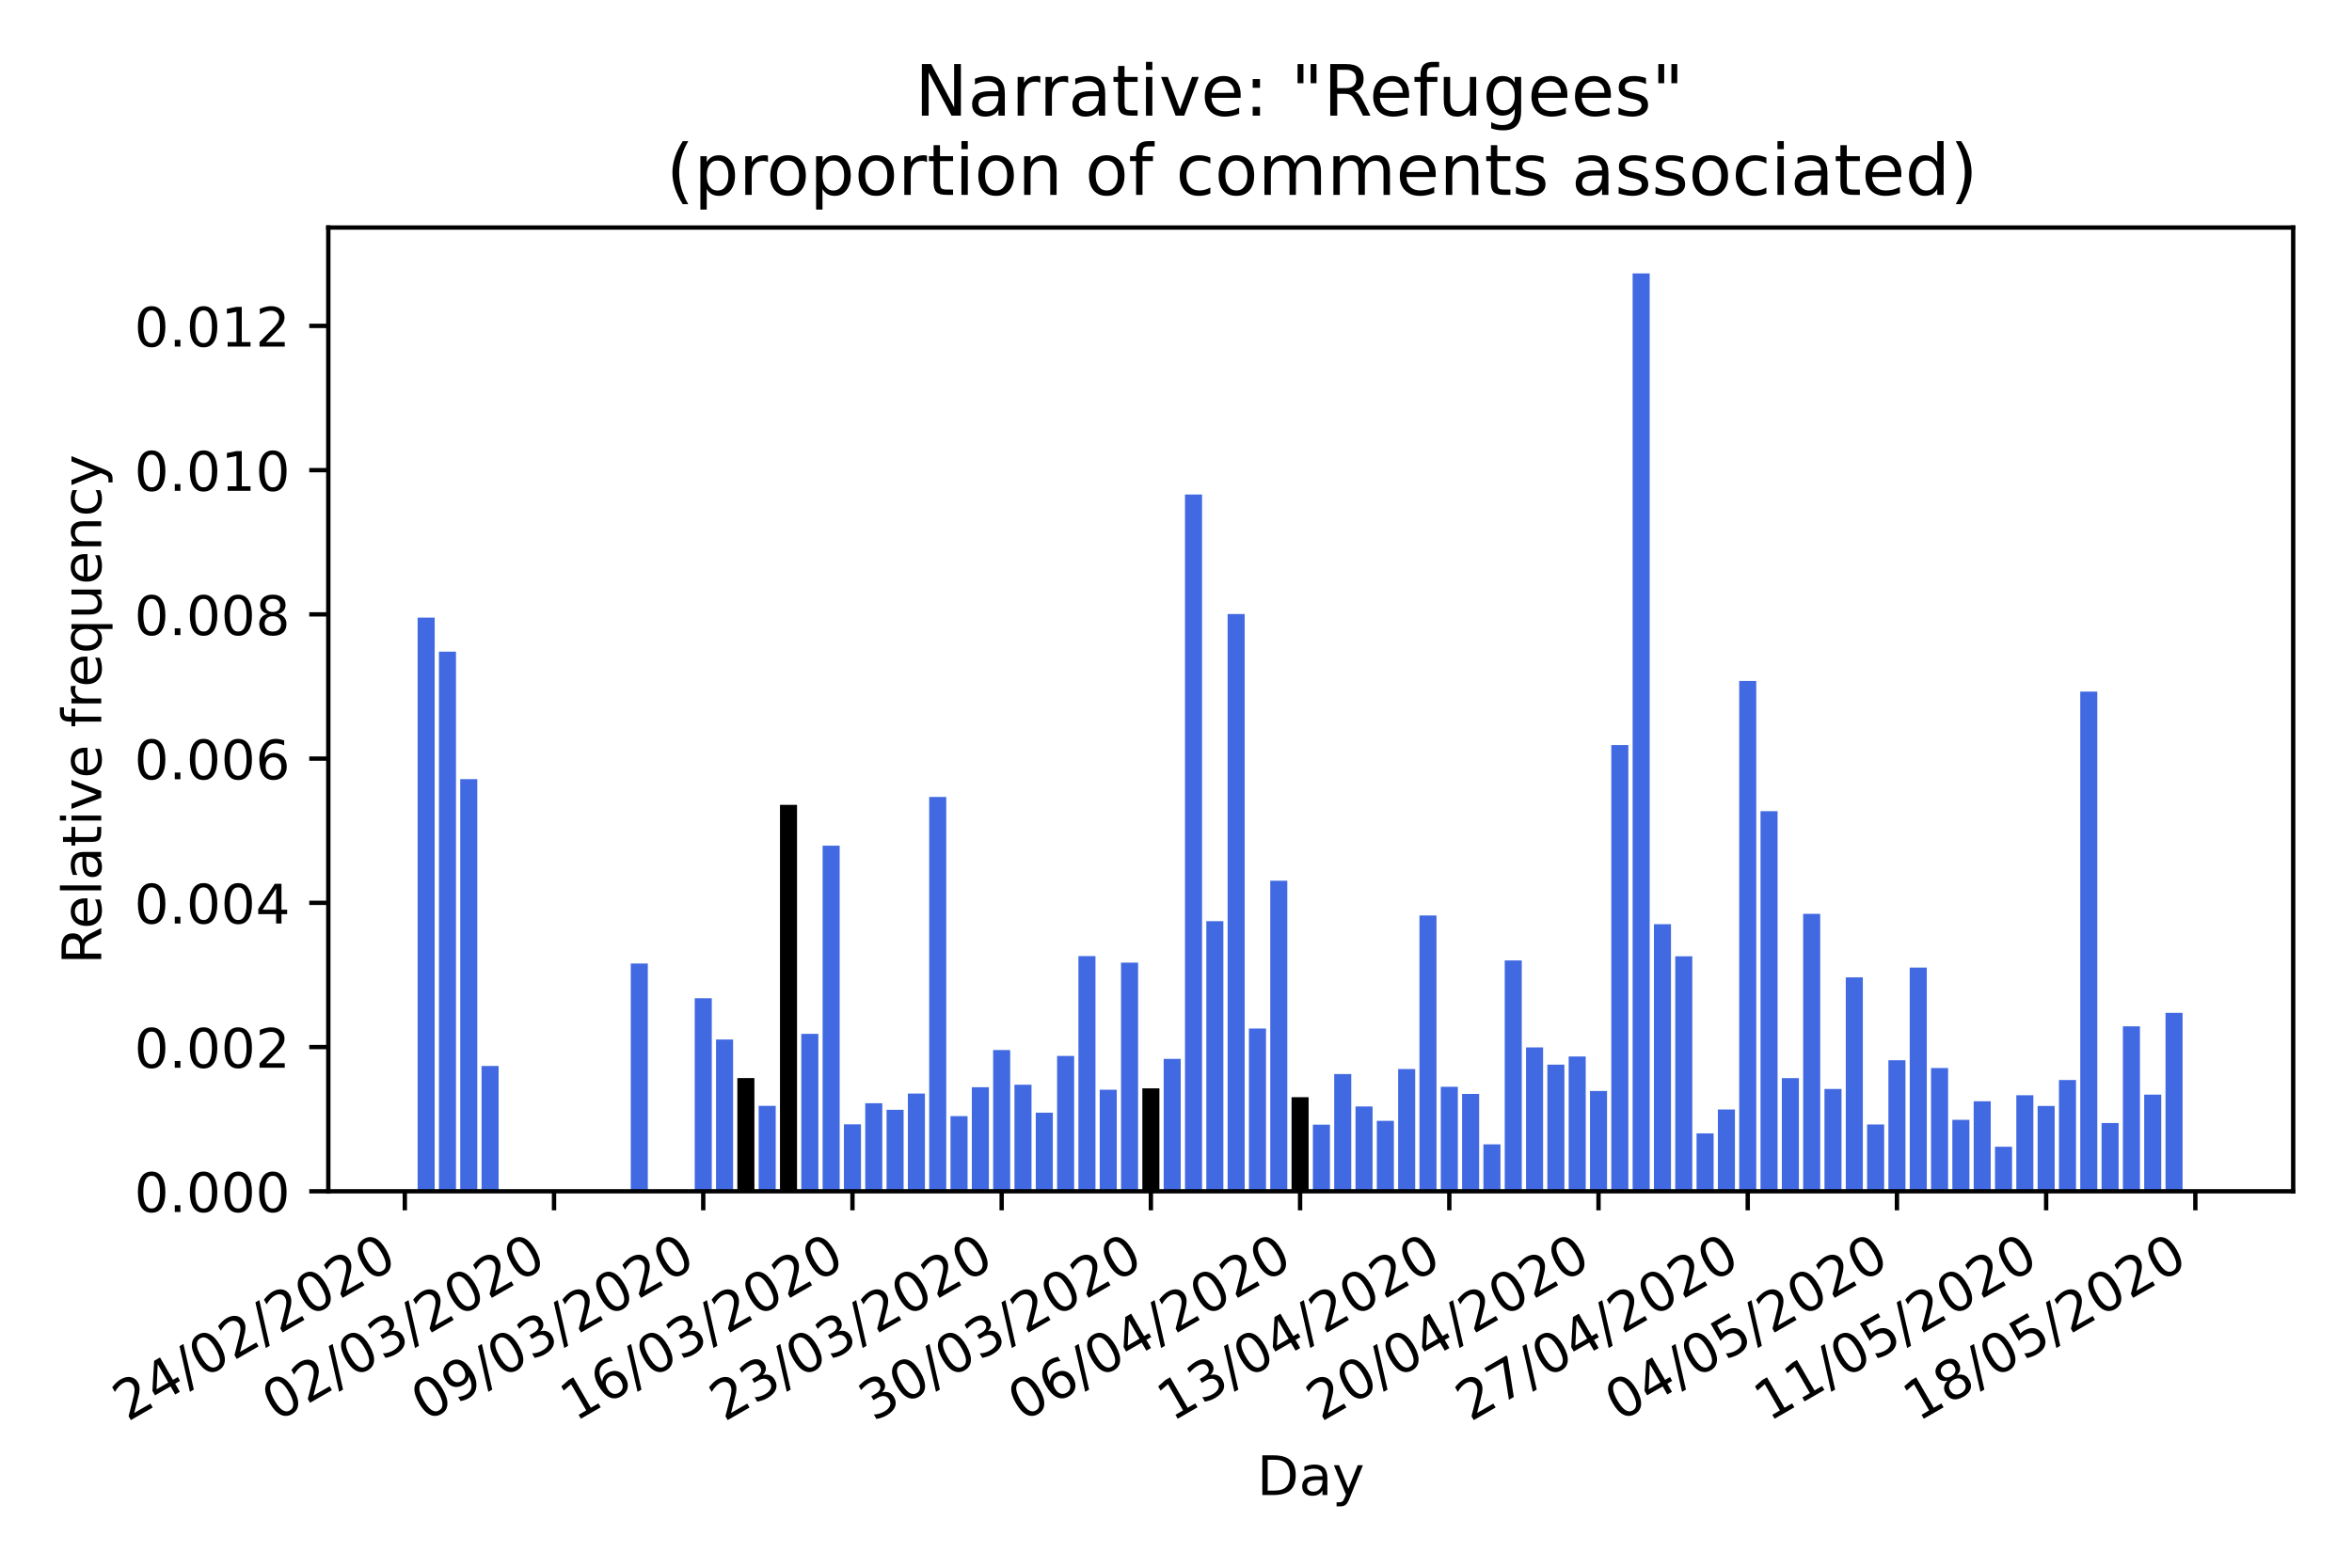 <?xml version="1.0" encoding="utf-8" standalone="no"?>
<!DOCTYPE svg PUBLIC "-//W3C//DTD SVG 1.1//EN"
  "http://www.w3.org/Graphics/SVG/1.1/DTD/svg11.dtd">
<!-- Created with matplotlib (https://matplotlib.org/) -->
<svg height="288pt" version="1.1" viewBox="0 0 432 288" width="432pt" xmlns="http://www.w3.org/2000/svg" xmlns:xlink="http://www.w3.org/1999/xlink">
 <defs>
  <style type="text/css">
*{stroke-linecap:butt;stroke-linejoin:round;}
  </style>
 </defs>
 <g id="figure_1">
  <g id="patch_1">
   <path d="M 0 288 
L 432 288 
L 432 0 
L 0 0 
z
" style="fill:#ffffff;"/>
  </g>
  <g id="axes_1">
   <g id="patch_2">
    <path d="M 60.3 218.852 
L 421.2 218.852 
L 421.2 41.8 
L 60.3 41.8 
z
" style="fill:#ffffff;"/>
   </g>
   <g id="patch_3">
    <path clip-path="url(#p307fe8adca)" d="M 76.705 218.852 
L 79.837 218.852 
L 79.837 113.459 
L 76.705 113.459 
z
" style="fill:#4169e1;"/>
   </g>
   <g id="patch_4">
    <path clip-path="url(#p307fe8adca)" d="M 80.62 218.852 
L 83.752 218.852 
L 83.752 119.719 
L 80.62 119.719 
z
" style="fill:#4169e1;"/>
   </g>
   <g id="patch_5">
    <path clip-path="url(#p307fe8adca)" d="M 84.535 218.852 
L 87.667 218.852 
L 87.667 143.131 
L 84.535 143.131 
z
" style="fill:#4169e1;"/>
   </g>
   <g id="patch_6">
    <path clip-path="url(#p307fe8adca)" d="M 88.45 218.852 
L 91.582 218.852 
L 91.582 195.824 
L 88.45 195.824 
z
" style="fill:#4169e1;"/>
   </g>
   <g id="patch_7">
    <path clip-path="url(#p307fe8adca)" d="M 92.365 218.852 
L 95.497 218.852 
L 95.497 218.852 
L 92.365 218.852 
z
" style="fill:#4169e1;"/>
   </g>
   <g id="patch_8">
    <path clip-path="url(#p307fe8adca)" d="M 96.28 218.852 
L 99.413 218.852 
L 99.413 218.852 
L 96.28 218.852 
z
" style="fill:#4169e1;"/>
   </g>
   <g id="patch_9">
    <path clip-path="url(#p307fe8adca)" d="M 115.856 218.852 
L 118.988 218.852 
L 118.988 177.004 
L 115.856 177.004 
z
" style="fill:#4169e1;"/>
   </g>
   <g id="patch_10">
    <path clip-path="url(#p307fe8adca)" d="M 119.771 218.852 
L 122.904 218.852 
L 122.904 218.852 
L 119.771 218.852 
z
" style="fill:#4169e1;"/>
   </g>
   <g id="patch_11">
    <path clip-path="url(#p307fe8adca)" d="M 123.687 218.852 
L 126.819 218.852 
L 126.819 218.852 
L 123.687 218.852 
z
" style="fill:#4169e1;"/>
   </g>
   <g id="patch_12">
    <path clip-path="url(#p307fe8adca)" d="M 127.602 218.852 
L 130.734 218.852 
L 130.734 183.381 
L 127.602 183.381 
z
" style="fill:#4169e1;"/>
   </g>
   <g id="patch_13">
    <path clip-path="url(#p307fe8adca)" d="M 131.517 218.852 
L 134.649 218.852 
L 134.649 190.968 
L 131.517 190.968 
z
" style="fill:#4169e1;"/>
   </g>
   <g id="patch_14">
    <path clip-path="url(#p307fe8adca)" d="M 135.432 218.852 
L 138.564 218.852 
L 138.564 198.052 
L 135.432 198.052 
z
"/>
   </g>
   <g id="patch_15">
    <path clip-path="url(#p307fe8adca)" d="M 139.347 218.852 
L 142.479 218.852 
L 142.479 203.154 
L 139.347 203.154 
z
" style="fill:#4169e1;"/>
   </g>
   <g id="patch_16">
    <path clip-path="url(#p307fe8adca)" d="M 143.262 218.852 
L 146.394 218.852 
L 146.394 147.865 
L 143.262 147.865 
z
"/>
   </g>
   <g id="patch_17">
    <path clip-path="url(#p307fe8adca)" d="M 147.178 218.852 
L 150.31 218.852 
L 150.31 189.926 
L 147.178 189.926 
z
" style="fill:#4169e1;"/>
   </g>
   <g id="patch_18">
    <path clip-path="url(#p307fe8adca)" d="M 151.093 218.852 
L 154.225 218.852 
L 154.225 155.36 
L 151.093 155.36 
z
" style="fill:#4169e1;"/>
   </g>
   <g id="patch_19">
    <path clip-path="url(#p307fe8adca)" d="M 155.008 218.852 
L 158.14 218.852 
L 158.14 206.557 
L 155.008 206.557 
z
" style="fill:#4169e1;"/>
   </g>
   <g id="patch_20">
    <path clip-path="url(#p307fe8adca)" d="M 158.923 218.852 
L 162.055 218.852 
L 162.055 202.674 
L 158.923 202.674 
z
" style="fill:#4169e1;"/>
   </g>
   <g id="patch_21">
    <path clip-path="url(#p307fe8adca)" d="M 162.838 218.852 
L 165.97 218.852 
L 165.97 203.88 
L 162.838 203.88 
z
" style="fill:#4169e1;"/>
   </g>
   <g id="patch_22">
    <path clip-path="url(#p307fe8adca)" d="M 166.753 218.852 
L 169.885 218.852 
L 169.885 200.897 
L 166.753 200.897 
z
" style="fill:#4169e1;"/>
   </g>
   <g id="patch_23">
    <path clip-path="url(#p307fe8adca)" d="M 170.669 218.852 
L 173.801 218.852 
L 173.801 146.409 
L 170.669 146.409 
z
" style="fill:#4169e1;"/>
   </g>
   <g id="patch_24">
    <path clip-path="url(#p307fe8adca)" d="M 174.584 218.852 
L 177.716 218.852 
L 177.716 205.041 
L 174.584 205.041 
z
" style="fill:#4169e1;"/>
   </g>
   <g id="patch_25">
    <path clip-path="url(#p307fe8adca)" d="M 178.499 218.852 
L 181.631 218.852 
L 181.631 199.735 
L 178.499 199.735 
z
" style="fill:#4169e1;"/>
   </g>
   <g id="patch_26">
    <path clip-path="url(#p307fe8adca)" d="M 182.414 218.852 
L 185.546 218.852 
L 185.546 192.903 
L 182.414 192.903 
z
" style="fill:#4169e1;"/>
   </g>
   <g id="patch_27">
    <path clip-path="url(#p307fe8adca)" d="M 186.329 218.852 
L 189.461 218.852 
L 189.461 199.278 
L 186.329 199.278 
z
" style="fill:#4169e1;"/>
   </g>
   <g id="patch_28">
    <path clip-path="url(#p307fe8adca)" d="M 190.244 218.852 
L 193.376 218.852 
L 193.376 204.412 
L 190.244 204.412 
z
" style="fill:#4169e1;"/>
   </g>
   <g id="patch_29">
    <path clip-path="url(#p307fe8adca)" d="M 194.16 218.852 
L 197.292 218.852 
L 197.292 193.984 
L 194.16 193.984 
z
" style="fill:#4169e1;"/>
   </g>
   <g id="patch_30">
    <path clip-path="url(#p307fe8adca)" d="M 198.075 218.852 
L 201.207 218.852 
L 201.207 175.642 
L 198.075 175.642 
z
" style="fill:#4169e1;"/>
   </g>
   <g id="patch_31">
    <path clip-path="url(#p307fe8adca)" d="M 201.99 218.852 
L 205.122 218.852 
L 205.122 200.189 
L 201.99 200.189 
z
" style="fill:#4169e1;"/>
   </g>
   <g id="patch_32">
    <path clip-path="url(#p307fe8adca)" d="M 205.905 218.852 
L 209.037 218.852 
L 209.037 176.838 
L 205.905 176.838 
z
" style="fill:#4169e1;"/>
   </g>
   <g id="patch_33">
    <path clip-path="url(#p307fe8adca)" d="M 209.82 218.852 
L 212.952 218.852 
L 212.952 199.937 
L 209.82 199.937 
z
"/>
   </g>
   <g id="patch_34">
    <path clip-path="url(#p307fe8adca)" d="M 213.735 218.852 
L 216.867 218.852 
L 216.867 194.526 
L 213.735 194.526 
z
" style="fill:#4169e1;"/>
   </g>
   <g id="patch_35">
    <path clip-path="url(#p307fe8adca)" d="M 217.651 218.852 
L 220.783 218.852 
L 220.783 90.846 
L 217.651 90.846 
z
" style="fill:#4169e1;"/>
   </g>
   <g id="patch_36">
    <path clip-path="url(#p307fe8adca)" d="M 221.566 218.852 
L 224.698 218.852 
L 224.698 169.229 
L 221.566 169.229 
z
" style="fill:#4169e1;"/>
   </g>
   <g id="patch_37">
    <path clip-path="url(#p307fe8adca)" d="M 225.481 218.852 
L 228.613 218.852 
L 228.613 112.8 
L 225.481 112.8 
z
" style="fill:#4169e1;"/>
   </g>
   <g id="patch_38">
    <path clip-path="url(#p307fe8adca)" d="M 229.396 218.852 
L 232.528 218.852 
L 232.528 188.948 
L 229.396 188.948 
z
" style="fill:#4169e1;"/>
   </g>
   <g id="patch_39">
    <path clip-path="url(#p307fe8adca)" d="M 233.311 218.852 
L 236.443 218.852 
L 236.443 161.799 
L 233.311 161.799 
z
" style="fill:#4169e1;"/>
   </g>
   <g id="patch_40">
    <path clip-path="url(#p307fe8adca)" d="M 237.226 218.852 
L 240.358 218.852 
L 240.358 201.562 
L 237.226 201.562 
z
"/>
   </g>
   <g id="patch_41">
    <path clip-path="url(#p307fe8adca)" d="M 241.142 218.852 
L 244.274 218.852 
L 244.274 206.616 
L 241.142 206.616 
z
" style="fill:#4169e1;"/>
   </g>
   <g id="patch_42">
    <path clip-path="url(#p307fe8adca)" d="M 245.057 218.852 
L 248.189 218.852 
L 248.189 197.314 
L 245.057 197.314 
z
" style="fill:#4169e1;"/>
   </g>
   <g id="patch_43">
    <path clip-path="url(#p307fe8adca)" d="M 248.972 218.852 
L 252.104 218.852 
L 252.104 203.268 
L 248.972 203.268 
z
" style="fill:#4169e1;"/>
   </g>
   <g id="patch_44">
    <path clip-path="url(#p307fe8adca)" d="M 252.887 218.852 
L 256.019 218.852 
L 256.019 205.908 
L 252.887 205.908 
z
" style="fill:#4169e1;"/>
   </g>
   <g id="patch_45">
    <path clip-path="url(#p307fe8adca)" d="M 256.802 218.852 
L 259.934 218.852 
L 259.934 196.397 
L 256.802 196.397 
z
" style="fill:#4169e1;"/>
   </g>
   <g id="patch_46">
    <path clip-path="url(#p307fe8adca)" d="M 260.717 218.852 
L 263.849 218.852 
L 263.849 168.175 
L 260.717 168.175 
z
" style="fill:#4169e1;"/>
   </g>
   <g id="patch_47">
    <path clip-path="url(#p307fe8adca)" d="M 264.633 218.852 
L 267.765 218.852 
L 267.765 199.65 
L 264.633 199.65 
z
" style="fill:#4169e1;"/>
   </g>
   <g id="patch_48">
    <path clip-path="url(#p307fe8adca)" d="M 268.548 218.852 
L 271.68 218.852 
L 271.68 200.967 
L 268.548 200.967 
z
" style="fill:#4169e1;"/>
   </g>
   <g id="patch_49">
    <path clip-path="url(#p307fe8adca)" d="M 272.463 218.852 
L 275.595 218.852 
L 275.595 210.224 
L 272.463 210.224 
z
" style="fill:#4169e1;"/>
   </g>
   <g id="patch_50">
    <path clip-path="url(#p307fe8adca)" d="M 276.378 218.852 
L 279.51 218.852 
L 279.51 176.437 
L 276.378 176.437 
z
" style="fill:#4169e1;"/>
   </g>
   <g id="patch_51">
    <path clip-path="url(#p307fe8adca)" d="M 280.293 218.852 
L 283.425 218.852 
L 283.425 192.42 
L 280.293 192.42 
z
" style="fill:#4169e1;"/>
   </g>
   <g id="patch_52">
    <path clip-path="url(#p307fe8adca)" d="M 284.208 218.852 
L 287.34 218.852 
L 287.34 195.583 
L 284.208 195.583 
z
" style="fill:#4169e1;"/>
   </g>
   <g id="patch_53">
    <path clip-path="url(#p307fe8adca)" d="M 288.124 218.852 
L 291.256 218.852 
L 291.256 194.089 
L 288.124 194.089 
z
" style="fill:#4169e1;"/>
   </g>
   <g id="patch_54">
    <path clip-path="url(#p307fe8adca)" d="M 292.039 218.852 
L 295.171 218.852 
L 295.171 200.426 
L 292.039 200.426 
z
" style="fill:#4169e1;"/>
   </g>
   <g id="patch_55">
    <path clip-path="url(#p307fe8adca)" d="M 295.954 218.852 
L 299.086 218.852 
L 299.086 136.874 
L 295.954 136.874 
z
" style="fill:#4169e1;"/>
   </g>
   <g id="patch_56">
    <path clip-path="url(#p307fe8adca)" d="M 299.869 218.852 
L 303.001 218.852 
L 303.001 50.231 
L 299.869 50.231 
z
" style="fill:#4169e1;"/>
   </g>
   <g id="patch_57">
    <path clip-path="url(#p307fe8adca)" d="M 303.784 218.852 
L 306.916 218.852 
L 306.916 169.781 
L 303.784 169.781 
z
" style="fill:#4169e1;"/>
   </g>
   <g id="patch_58">
    <path clip-path="url(#p307fe8adca)" d="M 307.699 218.852 
L 310.831 218.852 
L 310.831 175.683 
L 307.699 175.683 
z
" style="fill:#4169e1;"/>
   </g>
   <g id="patch_59">
    <path clip-path="url(#p307fe8adca)" d="M 311.615 218.852 
L 314.747 218.852 
L 314.747 208.207 
L 311.615 208.207 
z
" style="fill:#4169e1;"/>
   </g>
   <g id="patch_60">
    <path clip-path="url(#p307fe8adca)" d="M 315.53 218.852 
L 318.662 218.852 
L 318.662 203.823 
L 315.53 203.823 
z
" style="fill:#4169e1;"/>
   </g>
   <g id="patch_61">
    <path clip-path="url(#p307fe8adca)" d="M 319.445 218.852 
L 322.577 218.852 
L 322.577 125.093 
L 319.445 125.093 
z
" style="fill:#4169e1;"/>
   </g>
   <g id="patch_62">
    <path clip-path="url(#p307fe8adca)" d="M 323.36 218.852 
L 326.492 218.852 
L 326.492 149.026 
L 323.36 149.026 
z
" style="fill:#4169e1;"/>
   </g>
   <g id="patch_63">
    <path clip-path="url(#p307fe8adca)" d="M 327.275 218.852 
L 330.407 218.852 
L 330.407 198.059 
L 327.275 198.059 
z
" style="fill:#4169e1;"/>
   </g>
   <g id="patch_64">
    <path clip-path="url(#p307fe8adca)" d="M 331.19 218.852 
L 334.322 218.852 
L 334.322 167.885 
L 331.19 167.885 
z
" style="fill:#4169e1;"/>
   </g>
   <g id="patch_65">
    <path clip-path="url(#p307fe8adca)" d="M 335.106 218.852 
L 338.238 218.852 
L 338.238 200.058 
L 335.106 200.058 
z
" style="fill:#4169e1;"/>
   </g>
   <g id="patch_66">
    <path clip-path="url(#p307fe8adca)" d="M 339.021 218.852 
L 342.153 218.852 
L 342.153 179.552 
L 339.021 179.552 
z
" style="fill:#4169e1;"/>
   </g>
   <g id="patch_67">
    <path clip-path="url(#p307fe8adca)" d="M 342.936 218.852 
L 346.068 218.852 
L 346.068 206.579 
L 342.936 206.579 
z
" style="fill:#4169e1;"/>
   </g>
   <g id="patch_68">
    <path clip-path="url(#p307fe8adca)" d="M 346.851 218.852 
L 349.983 218.852 
L 349.983 194.779 
L 346.851 194.779 
z
" style="fill:#4169e1;"/>
   </g>
   <g id="patch_69">
    <path clip-path="url(#p307fe8adca)" d="M 350.766 218.852 
L 353.898 218.852 
L 353.898 177.751 
L 350.766 177.751 
z
" style="fill:#4169e1;"/>
   </g>
   <g id="patch_70">
    <path clip-path="url(#p307fe8adca)" d="M 354.681 218.852 
L 357.813 218.852 
L 357.813 196.204 
L 354.681 196.204 
z
" style="fill:#4169e1;"/>
   </g>
   <g id="patch_71">
    <path clip-path="url(#p307fe8adca)" d="M 358.596 218.852 
L 361.729 218.852 
L 361.729 205.729 
L 358.596 205.729 
z
" style="fill:#4169e1;"/>
   </g>
   <g id="patch_72">
    <path clip-path="url(#p307fe8adca)" d="M 362.512 218.852 
L 365.644 218.852 
L 365.644 202.318 
L 362.512 202.318 
z
" style="fill:#4169e1;"/>
   </g>
   <g id="patch_73">
    <path clip-path="url(#p307fe8adca)" d="M 366.427 218.852 
L 369.559 218.852 
L 369.559 210.663 
L 366.427 210.663 
z
" style="fill:#4169e1;"/>
   </g>
   <g id="patch_74">
    <path clip-path="url(#p307fe8adca)" d="M 370.342 218.852 
L 373.474 218.852 
L 373.474 201.211 
L 370.342 201.211 
z
" style="fill:#4169e1;"/>
   </g>
   <g id="patch_75">
    <path clip-path="url(#p307fe8adca)" d="M 374.257 218.852 
L 377.389 218.852 
L 377.389 203.174 
L 374.257 203.174 
z
" style="fill:#4169e1;"/>
   </g>
   <g id="patch_76">
    <path clip-path="url(#p307fe8adca)" d="M 378.172 218.852 
L 381.304 218.852 
L 381.304 198.41 
L 378.172 198.41 
z
" style="fill:#4169e1;"/>
   </g>
   <g id="patch_77">
    <path clip-path="url(#p307fe8adca)" d="M 382.087 218.852 
L 385.22 218.852 
L 385.22 127.053 
L 382.087 127.053 
z
" style="fill:#4169e1;"/>
   </g>
   <g id="patch_78">
    <path clip-path="url(#p307fe8adca)" d="M 386.003 218.852 
L 389.135 218.852 
L 389.135 206.315 
L 386.003 206.315 
z
" style="fill:#4169e1;"/>
   </g>
   <g id="patch_79">
    <path clip-path="url(#p307fe8adca)" d="M 389.918 218.852 
L 393.05 218.852 
L 393.05 188.552 
L 389.918 188.552 
z
" style="fill:#4169e1;"/>
   </g>
   <g id="patch_80">
    <path clip-path="url(#p307fe8adca)" d="M 393.833 218.852 
L 396.965 218.852 
L 396.965 201.093 
L 393.833 201.093 
z
" style="fill:#4169e1;"/>
   </g>
   <g id="patch_81">
    <path clip-path="url(#p307fe8adca)" d="M 397.748 218.852 
L 400.88 218.852 
L 400.88 186.075 
L 397.748 186.075 
z
" style="fill:#4169e1;"/>
   </g>
   <g id="patch_82">
    <path clip-path="url(#p307fe8adca)" d="M 401.663 218.852 
L 404.795 218.852 
L 404.795 218.852 
L 401.663 218.852 
z
" style="fill:#4169e1;"/>
   </g>
   <g id="matplotlib.axis_1">
    <g id="xtick_1">
     <g id="line2d_1">
      <defs>
       <path d="M 0 0 
L 0 3.5 
" id="m1398e5f16f" style="stroke:#000000;stroke-width:0.8;"/>
      </defs>
      <g>
       <use style="stroke:#000000;stroke-width:0.8;" x="74.355" xlink:href="#m1398e5f16f" y="218.852"/>
      </g>
     </g>
     <g id="text_1">
      <!-- 24/02/2020 -->
      <defs>
       <path d="M 19.188 8.297 
L 53.609 8.297 
L 53.609 0 
L 7.328 0 
L 7.328 8.297 
Q 12.938 14.109 22.625 23.891 
Q 32.328 33.688 34.812 36.531 
Q 39.547 41.844 41.422 45.531 
Q 43.312 49.219 43.312 52.781 
Q 43.312 58.594 39.234 62.25 
Q 35.156 65.922 28.609 65.922 
Q 23.969 65.922 18.812 64.312 
Q 13.672 62.703 7.812 59.422 
L 7.812 69.391 
Q 13.766 71.781 18.938 73 
Q 24.125 74.219 28.422 74.219 
Q 39.75 74.219 46.484 68.547 
Q 53.219 62.891 53.219 53.422 
Q 53.219 48.922 51.531 44.891 
Q 49.859 40.875 45.406 35.406 
Q 44.188 33.984 37.641 27.219 
Q 31.109 20.453 19.188 8.297 
z
" id="DejaVuSans-50"/>
       <path d="M 37.797 64.312 
L 12.891 25.391 
L 37.797 25.391 
z
M 35.203 72.906 
L 47.609 72.906 
L 47.609 25.391 
L 58.016 25.391 
L 58.016 17.188 
L 47.609 17.188 
L 47.609 0 
L 37.797 0 
L 37.797 17.188 
L 4.891 17.188 
L 4.891 26.703 
z
" id="DejaVuSans-52"/>
       <path d="M 25.391 72.906 
L 33.688 72.906 
L 8.297 -9.281 
L 0 -9.281 
z
" id="DejaVuSans-47"/>
       <path d="M 31.781 66.406 
Q 24.172 66.406 20.328 58.906 
Q 16.5 51.422 16.5 36.375 
Q 16.5 21.391 20.328 13.891 
Q 24.172 6.391 31.781 6.391 
Q 39.453 6.391 43.281 13.891 
Q 47.125 21.391 47.125 36.375 
Q 47.125 51.422 43.281 58.906 
Q 39.453 66.406 31.781 66.406 
z
M 31.781 74.219 
Q 44.047 74.219 50.516 64.516 
Q 56.984 54.828 56.984 36.375 
Q 56.984 17.969 50.516 8.266 
Q 44.047 -1.422 31.781 -1.422 
Q 19.531 -1.422 13.062 8.266 
Q 6.594 17.969 6.594 36.375 
Q 6.594 54.828 13.062 64.516 
Q 19.531 74.219 31.781 74.219 
z
" id="DejaVuSans-48"/>
      </defs>
      <g transform="translate(23.4 261.251)rotate(-30)scale(0.1 -0.1)">
       <use xlink:href="#DejaVuSans-50"/>
       <use x="63.623" xlink:href="#DejaVuSans-52"/>
       <use x="127.246" xlink:href="#DejaVuSans-47"/>
       <use x="160.938" xlink:href="#DejaVuSans-48"/>
       <use x="224.561" xlink:href="#DejaVuSans-50"/>
       <use x="288.184" xlink:href="#DejaVuSans-47"/>
       <use x="321.875" xlink:href="#DejaVuSans-50"/>
       <use x="385.498" xlink:href="#DejaVuSans-48"/>
       <use x="449.121" xlink:href="#DejaVuSans-50"/>
       <use x="512.744" xlink:href="#DejaVuSans-48"/>
      </g>
     </g>
    </g>
    <g id="xtick_2">
     <g id="line2d_2">
      <g>
       <use style="stroke:#000000;stroke-width:0.8;" x="101.762" xlink:href="#m1398e5f16f" y="218.852"/>
      </g>
     </g>
     <g id="text_2">
      <!-- 02/03/2020 -->
      <defs>
       <path d="M 40.578 39.312 
Q 47.656 37.797 51.625 33 
Q 55.609 28.219 55.609 21.188 
Q 55.609 10.406 48.188 4.484 
Q 40.766 -1.422 27.094 -1.422 
Q 22.516 -1.422 17.656 -0.516 
Q 12.797 0.391 7.625 2.203 
L 7.625 11.719 
Q 11.719 9.328 16.594 8.109 
Q 21.484 6.891 26.812 6.891 
Q 36.078 6.891 40.938 10.547 
Q 45.797 14.203 45.797 21.188 
Q 45.797 27.641 41.281 31.266 
Q 36.766 34.906 28.719 34.906 
L 20.219 34.906 
L 20.219 43.016 
L 29.109 43.016 
Q 36.375 43.016 40.234 45.922 
Q 44.094 48.828 44.094 54.297 
Q 44.094 59.906 40.109 62.906 
Q 36.141 65.922 28.719 65.922 
Q 24.656 65.922 20.016 65.031 
Q 15.375 64.156 9.812 62.312 
L 9.812 71.094 
Q 15.438 72.656 20.344 73.438 
Q 25.25 74.219 29.594 74.219 
Q 40.828 74.219 47.359 69.109 
Q 53.906 64.016 53.906 55.328 
Q 53.906 49.266 50.438 45.094 
Q 46.969 40.922 40.578 39.312 
z
" id="DejaVuSans-51"/>
      </defs>
      <g transform="translate(50.806 261.251)rotate(-30)scale(0.1 -0.1)">
       <use xlink:href="#DejaVuSans-48"/>
       <use x="63.623" xlink:href="#DejaVuSans-50"/>
       <use x="127.246" xlink:href="#DejaVuSans-47"/>
       <use x="160.938" xlink:href="#DejaVuSans-48"/>
       <use x="224.561" xlink:href="#DejaVuSans-51"/>
       <use x="288.184" xlink:href="#DejaVuSans-47"/>
       <use x="321.875" xlink:href="#DejaVuSans-50"/>
       <use x="385.498" xlink:href="#DejaVuSans-48"/>
       <use x="449.121" xlink:href="#DejaVuSans-50"/>
       <use x="512.744" xlink:href="#DejaVuSans-48"/>
      </g>
     </g>
    </g>
    <g id="xtick_3">
     <g id="line2d_3">
      <g>
       <use style="stroke:#000000;stroke-width:0.8;" x="129.168" xlink:href="#m1398e5f16f" y="218.852"/>
      </g>
     </g>
     <g id="text_3">
      <!-- 09/03/2020 -->
      <defs>
       <path d="M 10.984 1.516 
L 10.984 10.5 
Q 14.703 8.734 18.5 7.812 
Q 22.312 6.891 25.984 6.891 
Q 35.75 6.891 40.891 13.453 
Q 46.047 20.016 46.781 33.406 
Q 43.953 29.203 39.594 26.953 
Q 35.25 24.703 29.984 24.703 
Q 19.047 24.703 12.672 31.312 
Q 6.297 37.938 6.297 49.422 
Q 6.297 60.641 12.938 67.422 
Q 19.578 74.219 30.609 74.219 
Q 43.266 74.219 49.922 64.516 
Q 56.594 54.828 56.594 36.375 
Q 56.594 19.141 48.406 8.859 
Q 40.234 -1.422 26.422 -1.422 
Q 22.703 -1.422 18.891 -0.688 
Q 15.094 0.047 10.984 1.516 
z
M 30.609 32.422 
Q 37.25 32.422 41.125 36.953 
Q 45.016 41.5 45.016 49.422 
Q 45.016 57.281 41.125 61.844 
Q 37.25 66.406 30.609 66.406 
Q 23.969 66.406 20.094 61.844 
Q 16.219 57.281 16.219 49.422 
Q 16.219 41.5 20.094 36.953 
Q 23.969 32.422 30.609 32.422 
z
" id="DejaVuSans-57"/>
      </defs>
      <g transform="translate(78.212 261.251)rotate(-30)scale(0.1 -0.1)">
       <use xlink:href="#DejaVuSans-48"/>
       <use x="63.623" xlink:href="#DejaVuSans-57"/>
       <use x="127.246" xlink:href="#DejaVuSans-47"/>
       <use x="160.938" xlink:href="#DejaVuSans-48"/>
       <use x="224.561" xlink:href="#DejaVuSans-51"/>
       <use x="288.184" xlink:href="#DejaVuSans-47"/>
       <use x="321.875" xlink:href="#DejaVuSans-50"/>
       <use x="385.498" xlink:href="#DejaVuSans-48"/>
       <use x="449.121" xlink:href="#DejaVuSans-50"/>
       <use x="512.744" xlink:href="#DejaVuSans-48"/>
      </g>
     </g>
    </g>
    <g id="xtick_4">
     <g id="line2d_4">
      <g>
       <use style="stroke:#000000;stroke-width:0.8;" x="156.574" xlink:href="#m1398e5f16f" y="218.852"/>
      </g>
     </g>
     <g id="text_4">
      <!-- 16/03/2020 -->
      <defs>
       <path d="M 12.406 8.297 
L 28.516 8.297 
L 28.516 63.922 
L 10.984 60.406 
L 10.984 69.391 
L 28.422 72.906 
L 38.281 72.906 
L 38.281 8.297 
L 54.391 8.297 
L 54.391 0 
L 12.406 0 
z
" id="DejaVuSans-49"/>
       <path d="M 33.016 40.375 
Q 26.375 40.375 22.484 35.828 
Q 18.609 31.297 18.609 23.391 
Q 18.609 15.531 22.484 10.953 
Q 26.375 6.391 33.016 6.391 
Q 39.656 6.391 43.531 10.953 
Q 47.406 15.531 47.406 23.391 
Q 47.406 31.297 43.531 35.828 
Q 39.656 40.375 33.016 40.375 
z
M 52.594 71.297 
L 52.594 62.312 
Q 48.875 64.062 45.094 64.984 
Q 41.312 65.922 37.594 65.922 
Q 27.828 65.922 22.672 59.328 
Q 17.531 52.734 16.797 39.406 
Q 19.672 43.656 24.016 45.922 
Q 28.375 48.188 33.594 48.188 
Q 44.578 48.188 50.953 41.516 
Q 57.328 34.859 57.328 23.391 
Q 57.328 12.156 50.688 5.359 
Q 44.047 -1.422 33.016 -1.422 
Q 20.359 -1.422 13.672 8.266 
Q 6.984 17.969 6.984 36.375 
Q 6.984 53.656 15.188 63.938 
Q 23.391 74.219 37.203 74.219 
Q 40.922 74.219 44.703 73.484 
Q 48.484 72.75 52.594 71.297 
z
" id="DejaVuSans-54"/>
      </defs>
      <g transform="translate(105.619 261.251)rotate(-30)scale(0.1 -0.1)">
       <use xlink:href="#DejaVuSans-49"/>
       <use x="63.623" xlink:href="#DejaVuSans-54"/>
       <use x="127.246" xlink:href="#DejaVuSans-47"/>
       <use x="160.938" xlink:href="#DejaVuSans-48"/>
       <use x="224.561" xlink:href="#DejaVuSans-51"/>
       <use x="288.184" xlink:href="#DejaVuSans-47"/>
       <use x="321.875" xlink:href="#DejaVuSans-50"/>
       <use x="385.498" xlink:href="#DejaVuSans-48"/>
       <use x="449.121" xlink:href="#DejaVuSans-50"/>
       <use x="512.744" xlink:href="#DejaVuSans-48"/>
      </g>
     </g>
    </g>
    <g id="xtick_5">
     <g id="line2d_5">
      <g>
       <use style="stroke:#000000;stroke-width:0.8;" x="183.98" xlink:href="#m1398e5f16f" y="218.852"/>
      </g>
     </g>
     <g id="text_5">
      <!-- 23/03/2020 -->
      <g transform="translate(133.025 261.251)rotate(-30)scale(0.1 -0.1)">
       <use xlink:href="#DejaVuSans-50"/>
       <use x="63.623" xlink:href="#DejaVuSans-51"/>
       <use x="127.246" xlink:href="#DejaVuSans-47"/>
       <use x="160.938" xlink:href="#DejaVuSans-48"/>
       <use x="224.561" xlink:href="#DejaVuSans-51"/>
       <use x="288.184" xlink:href="#DejaVuSans-47"/>
       <use x="321.875" xlink:href="#DejaVuSans-50"/>
       <use x="385.498" xlink:href="#DejaVuSans-48"/>
       <use x="449.121" xlink:href="#DejaVuSans-50"/>
       <use x="512.744" xlink:href="#DejaVuSans-48"/>
      </g>
     </g>
    </g>
    <g id="xtick_6">
     <g id="line2d_6">
      <g>
       <use style="stroke:#000000;stroke-width:0.8;" x="211.386" xlink:href="#m1398e5f16f" y="218.852"/>
      </g>
     </g>
     <g id="text_6">
      <!-- 30/03/2020 -->
      <g transform="translate(160.431 261.251)rotate(-30)scale(0.1 -0.1)">
       <use xlink:href="#DejaVuSans-51"/>
       <use x="63.623" xlink:href="#DejaVuSans-48"/>
       <use x="127.246" xlink:href="#DejaVuSans-47"/>
       <use x="160.938" xlink:href="#DejaVuSans-48"/>
       <use x="224.561" xlink:href="#DejaVuSans-51"/>
       <use x="288.184" xlink:href="#DejaVuSans-47"/>
       <use x="321.875" xlink:href="#DejaVuSans-50"/>
       <use x="385.498" xlink:href="#DejaVuSans-48"/>
       <use x="449.121" xlink:href="#DejaVuSans-50"/>
       <use x="512.744" xlink:href="#DejaVuSans-48"/>
      </g>
     </g>
    </g>
    <g id="xtick_7">
     <g id="line2d_7">
      <g>
       <use style="stroke:#000000;stroke-width:0.8;" x="238.792" xlink:href="#m1398e5f16f" y="218.852"/>
      </g>
     </g>
     <g id="text_7">
      <!-- 06/04/2020 -->
      <g transform="translate(187.837 261.251)rotate(-30)scale(0.1 -0.1)">
       <use xlink:href="#DejaVuSans-48"/>
       <use x="63.623" xlink:href="#DejaVuSans-54"/>
       <use x="127.246" xlink:href="#DejaVuSans-47"/>
       <use x="160.938" xlink:href="#DejaVuSans-48"/>
       <use x="224.561" xlink:href="#DejaVuSans-52"/>
       <use x="288.184" xlink:href="#DejaVuSans-47"/>
       <use x="321.875" xlink:href="#DejaVuSans-50"/>
       <use x="385.498" xlink:href="#DejaVuSans-48"/>
       <use x="449.121" xlink:href="#DejaVuSans-50"/>
       <use x="512.744" xlink:href="#DejaVuSans-48"/>
      </g>
     </g>
    </g>
    <g id="xtick_8">
     <g id="line2d_8">
      <g>
       <use style="stroke:#000000;stroke-width:0.8;" x="266.199" xlink:href="#m1398e5f16f" y="218.852"/>
      </g>
     </g>
     <g id="text_8">
      <!-- 13/04/2020 -->
      <g transform="translate(215.243 261.251)rotate(-30)scale(0.1 -0.1)">
       <use xlink:href="#DejaVuSans-49"/>
       <use x="63.623" xlink:href="#DejaVuSans-51"/>
       <use x="127.246" xlink:href="#DejaVuSans-47"/>
       <use x="160.938" xlink:href="#DejaVuSans-48"/>
       <use x="224.561" xlink:href="#DejaVuSans-52"/>
       <use x="288.184" xlink:href="#DejaVuSans-47"/>
       <use x="321.875" xlink:href="#DejaVuSans-50"/>
       <use x="385.498" xlink:href="#DejaVuSans-48"/>
       <use x="449.121" xlink:href="#DejaVuSans-50"/>
       <use x="512.744" xlink:href="#DejaVuSans-48"/>
      </g>
     </g>
    </g>
    <g id="xtick_9">
     <g id="line2d_9">
      <g>
       <use style="stroke:#000000;stroke-width:0.8;" x="293.605" xlink:href="#m1398e5f16f" y="218.852"/>
      </g>
     </g>
     <g id="text_9">
      <!-- 20/04/2020 -->
      <g transform="translate(242.649 261.251)rotate(-30)scale(0.1 -0.1)">
       <use xlink:href="#DejaVuSans-50"/>
       <use x="63.623" xlink:href="#DejaVuSans-48"/>
       <use x="127.246" xlink:href="#DejaVuSans-47"/>
       <use x="160.938" xlink:href="#DejaVuSans-48"/>
       <use x="224.561" xlink:href="#DejaVuSans-52"/>
       <use x="288.184" xlink:href="#DejaVuSans-47"/>
       <use x="321.875" xlink:href="#DejaVuSans-50"/>
       <use x="385.498" xlink:href="#DejaVuSans-48"/>
       <use x="449.121" xlink:href="#DejaVuSans-50"/>
       <use x="512.744" xlink:href="#DejaVuSans-48"/>
      </g>
     </g>
    </g>
    <g id="xtick_10">
     <g id="line2d_10">
      <g>
       <use style="stroke:#000000;stroke-width:0.8;" x="321.011" xlink:href="#m1398e5f16f" y="218.852"/>
      </g>
     </g>
     <g id="text_10">
      <!-- 27/04/2020 -->
      <defs>
       <path d="M 8.203 72.906 
L 55.078 72.906 
L 55.078 68.703 
L 28.609 0 
L 18.312 0 
L 43.219 64.594 
L 8.203 64.594 
z
" id="DejaVuSans-55"/>
      </defs>
      <g transform="translate(270.056 261.251)rotate(-30)scale(0.1 -0.1)">
       <use xlink:href="#DejaVuSans-50"/>
       <use x="63.623" xlink:href="#DejaVuSans-55"/>
       <use x="127.246" xlink:href="#DejaVuSans-47"/>
       <use x="160.938" xlink:href="#DejaVuSans-48"/>
       <use x="224.561" xlink:href="#DejaVuSans-52"/>
       <use x="288.184" xlink:href="#DejaVuSans-47"/>
       <use x="321.875" xlink:href="#DejaVuSans-50"/>
       <use x="385.498" xlink:href="#DejaVuSans-48"/>
       <use x="449.121" xlink:href="#DejaVuSans-50"/>
       <use x="512.744" xlink:href="#DejaVuSans-48"/>
      </g>
     </g>
    </g>
    <g id="xtick_11">
     <g id="line2d_11">
      <g>
       <use style="stroke:#000000;stroke-width:0.8;" x="348.417" xlink:href="#m1398e5f16f" y="218.852"/>
      </g>
     </g>
     <g id="text_11">
      <!-- 04/05/2020 -->
      <defs>
       <path d="M 10.797 72.906 
L 49.516 72.906 
L 49.516 64.594 
L 19.828 64.594 
L 19.828 46.734 
Q 21.969 47.469 24.109 47.828 
Q 26.266 48.188 28.422 48.188 
Q 40.625 48.188 47.75 41.5 
Q 54.891 34.812 54.891 23.391 
Q 54.891 11.625 47.562 5.094 
Q 40.234 -1.422 26.906 -1.422 
Q 22.312 -1.422 17.547 -0.641 
Q 12.797 0.141 7.719 1.703 
L 7.719 11.625 
Q 12.109 9.234 16.797 8.062 
Q 21.484 6.891 26.703 6.891 
Q 35.156 6.891 40.078 11.328 
Q 45.016 15.766 45.016 23.391 
Q 45.016 31 40.078 35.438 
Q 35.156 39.891 26.703 39.891 
Q 22.75 39.891 18.812 39.016 
Q 14.891 38.141 10.797 36.281 
z
" id="DejaVuSans-53"/>
      </defs>
      <g transform="translate(297.462 261.251)rotate(-30)scale(0.1 -0.1)">
       <use xlink:href="#DejaVuSans-48"/>
       <use x="63.623" xlink:href="#DejaVuSans-52"/>
       <use x="127.246" xlink:href="#DejaVuSans-47"/>
       <use x="160.938" xlink:href="#DejaVuSans-48"/>
       <use x="224.561" xlink:href="#DejaVuSans-53"/>
       <use x="288.184" xlink:href="#DejaVuSans-47"/>
       <use x="321.875" xlink:href="#DejaVuSans-50"/>
       <use x="385.498" xlink:href="#DejaVuSans-48"/>
       <use x="449.121" xlink:href="#DejaVuSans-50"/>
       <use x="512.744" xlink:href="#DejaVuSans-48"/>
      </g>
     </g>
    </g>
    <g id="xtick_12">
     <g id="line2d_12">
      <g>
       <use style="stroke:#000000;stroke-width:0.8;" x="375.823" xlink:href="#m1398e5f16f" y="218.852"/>
      </g>
     </g>
     <g id="text_12">
      <!-- 11/05/2020 -->
      <g transform="translate(324.868 261.251)rotate(-30)scale(0.1 -0.1)">
       <use xlink:href="#DejaVuSans-49"/>
       <use x="63.623" xlink:href="#DejaVuSans-49"/>
       <use x="127.246" xlink:href="#DejaVuSans-47"/>
       <use x="160.938" xlink:href="#DejaVuSans-48"/>
       <use x="224.561" xlink:href="#DejaVuSans-53"/>
       <use x="288.184" xlink:href="#DejaVuSans-47"/>
       <use x="321.875" xlink:href="#DejaVuSans-50"/>
       <use x="385.498" xlink:href="#DejaVuSans-48"/>
       <use x="449.121" xlink:href="#DejaVuSans-50"/>
       <use x="512.744" xlink:href="#DejaVuSans-48"/>
      </g>
     </g>
    </g>
    <g id="xtick_13">
     <g id="line2d_13">
      <g>
       <use style="stroke:#000000;stroke-width:0.8;" x="403.229" xlink:href="#m1398e5f16f" y="218.852"/>
      </g>
     </g>
     <g id="text_13">
      <!-- 18/05/2020 -->
      <defs>
       <path d="M 31.781 34.625 
Q 24.75 34.625 20.719 30.859 
Q 16.703 27.094 16.703 20.516 
Q 16.703 13.922 20.719 10.156 
Q 24.75 6.391 31.781 6.391 
Q 38.812 6.391 42.859 10.172 
Q 46.922 13.969 46.922 20.516 
Q 46.922 27.094 42.891 30.859 
Q 38.875 34.625 31.781 34.625 
z
M 21.922 38.812 
Q 15.578 40.375 12.031 44.719 
Q 8.5 49.078 8.5 55.328 
Q 8.5 64.062 14.719 69.141 
Q 20.953 74.219 31.781 74.219 
Q 42.672 74.219 48.875 69.141 
Q 55.078 64.062 55.078 55.328 
Q 55.078 49.078 51.531 44.719 
Q 48 40.375 41.703 38.812 
Q 48.828 37.156 52.797 32.312 
Q 56.781 27.484 56.781 20.516 
Q 56.781 9.906 50.312 4.234 
Q 43.844 -1.422 31.781 -1.422 
Q 19.734 -1.422 13.25 4.234 
Q 6.781 9.906 6.781 20.516 
Q 6.781 27.484 10.781 32.312 
Q 14.797 37.156 21.922 38.812 
z
M 18.312 54.391 
Q 18.312 48.734 21.844 45.562 
Q 25.391 42.391 31.781 42.391 
Q 38.141 42.391 41.719 45.562 
Q 45.312 48.734 45.312 54.391 
Q 45.312 60.062 41.719 63.234 
Q 38.141 66.406 31.781 66.406 
Q 25.391 66.406 21.844 63.234 
Q 18.312 60.062 18.312 54.391 
z
" id="DejaVuSans-56"/>
      </defs>
      <g transform="translate(352.274 261.251)rotate(-30)scale(0.1 -0.1)">
       <use xlink:href="#DejaVuSans-49"/>
       <use x="63.623" xlink:href="#DejaVuSans-56"/>
       <use x="127.246" xlink:href="#DejaVuSans-47"/>
       <use x="160.938" xlink:href="#DejaVuSans-48"/>
       <use x="224.561" xlink:href="#DejaVuSans-53"/>
       <use x="288.184" xlink:href="#DejaVuSans-47"/>
       <use x="321.875" xlink:href="#DejaVuSans-50"/>
       <use x="385.498" xlink:href="#DejaVuSans-48"/>
       <use x="449.121" xlink:href="#DejaVuSans-50"/>
       <use x="512.744" xlink:href="#DejaVuSans-48"/>
      </g>
     </g>
    </g>
    <g id="text_14">
     <!-- Day -->
     <defs>
      <path d="M 19.672 64.797 
L 19.672 8.109 
L 31.594 8.109 
Q 46.688 8.109 53.688 14.938 
Q 60.688 21.781 60.688 36.531 
Q 60.688 51.172 53.688 57.984 
Q 46.688 64.797 31.594 64.797 
z
M 9.812 72.906 
L 30.078 72.906 
Q 51.266 72.906 61.172 64.094 
Q 71.094 55.281 71.094 36.531 
Q 71.094 17.672 61.125 8.828 
Q 51.172 0 30.078 0 
L 9.812 0 
z
" id="DejaVuSans-68"/>
      <path d="M 34.281 27.484 
Q 23.391 27.484 19.188 25 
Q 14.984 22.516 14.984 16.5 
Q 14.984 11.719 18.141 8.906 
Q 21.297 6.109 26.703 6.109 
Q 34.188 6.109 38.703 11.406 
Q 43.219 16.703 43.219 25.484 
L 43.219 27.484 
z
M 52.203 31.203 
L 52.203 0 
L 43.219 0 
L 43.219 8.297 
Q 40.141 3.328 35.547 0.953 
Q 30.953 -1.422 24.312 -1.422 
Q 15.922 -1.422 10.953 3.297 
Q 6 8.016 6 15.922 
Q 6 25.141 12.172 29.828 
Q 18.359 34.516 30.609 34.516 
L 43.219 34.516 
L 43.219 35.406 
Q 43.219 41.609 39.141 45 
Q 35.062 48.391 27.688 48.391 
Q 23 48.391 18.547 47.266 
Q 14.109 46.141 10.016 43.891 
L 10.016 52.203 
Q 14.938 54.109 19.578 55.047 
Q 24.219 56 28.609 56 
Q 40.484 56 46.344 49.844 
Q 52.203 43.703 52.203 31.203 
z
" id="DejaVuSans-97"/>
      <path d="M 32.172 -5.078 
Q 28.375 -14.844 24.75 -17.812 
Q 21.141 -20.797 15.094 -20.797 
L 7.906 -20.797 
L 7.906 -13.281 
L 13.188 -13.281 
Q 16.891 -13.281 18.938 -11.516 
Q 21 -9.766 23.484 -3.219 
L 25.094 0.875 
L 2.984 54.688 
L 12.5 54.688 
L 29.594 11.922 
L 46.688 54.688 
L 56.203 54.688 
z
" id="DejaVuSans-121"/>
     </defs>
     <g transform="translate(230.877 274.651)scale(0.1 -0.1)">
      <use xlink:href="#DejaVuSans-68"/>
      <use x="77.002" xlink:href="#DejaVuSans-97"/>
      <use x="138.281" xlink:href="#DejaVuSans-121"/>
     </g>
    </g>
   </g>
   <g id="matplotlib.axis_2">
    <g id="ytick_1">
     <g id="line2d_14">
      <defs>
       <path d="M 0 0 
L -3.5 0 
" id="mb3f3113276" style="stroke:#000000;stroke-width:0.8;"/>
      </defs>
      <g>
       <use style="stroke:#000000;stroke-width:0.8;" x="60.3" xlink:href="#mb3f3113276" y="218.852"/>
      </g>
     </g>
     <g id="text_15">
      <!-- 0.000 -->
      <defs>
       <path d="M 10.688 12.406 
L 21 12.406 
L 21 0 
L 10.688 0 
z
" id="DejaVuSans-46"/>
      </defs>
      <g transform="translate(24.672 222.651)scale(0.1 -0.1)">
       <use xlink:href="#DejaVuSans-48"/>
       <use x="63.623" xlink:href="#DejaVuSans-46"/>
       <use x="95.41" xlink:href="#DejaVuSans-48"/>
       <use x="159.033" xlink:href="#DejaVuSans-48"/>
       <use x="222.656" xlink:href="#DejaVuSans-48"/>
      </g>
     </g>
    </g>
    <g id="ytick_2">
     <g id="line2d_15">
      <g>
       <use style="stroke:#000000;stroke-width:0.8;" x="60.3" xlink:href="#mb3f3113276" y="192.355"/>
      </g>
     </g>
     <g id="text_16">
      <!-- 0.002 -->
      <g transform="translate(24.672 196.155)scale(0.1 -0.1)">
       <use xlink:href="#DejaVuSans-48"/>
       <use x="63.623" xlink:href="#DejaVuSans-46"/>
       <use x="95.41" xlink:href="#DejaVuSans-48"/>
       <use x="159.033" xlink:href="#DejaVuSans-48"/>
       <use x="222.656" xlink:href="#DejaVuSans-50"/>
      </g>
     </g>
    </g>
    <g id="ytick_3">
     <g id="line2d_16">
      <g>
       <use style="stroke:#000000;stroke-width:0.8;" x="60.3" xlink:href="#mb3f3113276" y="165.859"/>
      </g>
     </g>
     <g id="text_17">
      <!-- 0.004 -->
      <g transform="translate(24.672 169.658)scale(0.1 -0.1)">
       <use xlink:href="#DejaVuSans-48"/>
       <use x="63.623" xlink:href="#DejaVuSans-46"/>
       <use x="95.41" xlink:href="#DejaVuSans-48"/>
       <use x="159.033" xlink:href="#DejaVuSans-48"/>
       <use x="222.656" xlink:href="#DejaVuSans-52"/>
      </g>
     </g>
    </g>
    <g id="ytick_4">
     <g id="line2d_17">
      <g>
       <use style="stroke:#000000;stroke-width:0.8;" x="60.3" xlink:href="#mb3f3113276" y="139.362"/>
      </g>
     </g>
     <g id="text_18">
      <!-- 0.006 -->
      <g transform="translate(24.672 143.161)scale(0.1 -0.1)">
       <use xlink:href="#DejaVuSans-48"/>
       <use x="63.623" xlink:href="#DejaVuSans-46"/>
       <use x="95.41" xlink:href="#DejaVuSans-48"/>
       <use x="159.033" xlink:href="#DejaVuSans-48"/>
       <use x="222.656" xlink:href="#DejaVuSans-54"/>
      </g>
     </g>
    </g>
    <g id="ytick_5">
     <g id="line2d_18">
      <g>
       <use style="stroke:#000000;stroke-width:0.8;" x="60.3" xlink:href="#mb3f3113276" y="112.865"/>
      </g>
     </g>
     <g id="text_19">
      <!-- 0.008 -->
      <g transform="translate(24.672 116.664)scale(0.1 -0.1)">
       <use xlink:href="#DejaVuSans-48"/>
       <use x="63.623" xlink:href="#DejaVuSans-46"/>
       <use x="95.41" xlink:href="#DejaVuSans-48"/>
       <use x="159.033" xlink:href="#DejaVuSans-48"/>
       <use x="222.656" xlink:href="#DejaVuSans-56"/>
      </g>
     </g>
    </g>
    <g id="ytick_6">
     <g id="line2d_19">
      <g>
       <use style="stroke:#000000;stroke-width:0.8;" x="60.3" xlink:href="#mb3f3113276" y="86.368"/>
      </g>
     </g>
     <g id="text_20">
      <!-- 0.010 -->
      <g transform="translate(24.672 90.167)scale(0.1 -0.1)">
       <use xlink:href="#DejaVuSans-48"/>
       <use x="63.623" xlink:href="#DejaVuSans-46"/>
       <use x="95.41" xlink:href="#DejaVuSans-48"/>
       <use x="159.033" xlink:href="#DejaVuSans-49"/>
       <use x="222.656" xlink:href="#DejaVuSans-48"/>
      </g>
     </g>
    </g>
    <g id="ytick_7">
     <g id="line2d_20">
      <g>
       <use style="stroke:#000000;stroke-width:0.8;" x="60.3" xlink:href="#mb3f3113276" y="59.871"/>
      </g>
     </g>
     <g id="text_21">
      <!-- 0.012 -->
      <g transform="translate(24.672 63.67)scale(0.1 -0.1)">
       <use xlink:href="#DejaVuSans-48"/>
       <use x="63.623" xlink:href="#DejaVuSans-46"/>
       <use x="95.41" xlink:href="#DejaVuSans-48"/>
       <use x="159.033" xlink:href="#DejaVuSans-49"/>
       <use x="222.656" xlink:href="#DejaVuSans-50"/>
      </g>
     </g>
    </g>
    <g id="text_22">
     <!-- Relative frequency -->
     <defs>
      <path d="M 44.391 34.188 
Q 47.562 33.109 50.562 29.594 
Q 53.562 26.078 56.594 19.922 
L 66.609 0 
L 56 0 
L 46.688 18.703 
Q 43.062 26.031 39.672 28.422 
Q 36.281 30.812 30.422 30.812 
L 19.672 30.812 
L 19.672 0 
L 9.812 0 
L 9.812 72.906 
L 32.078 72.906 
Q 44.578 72.906 50.734 67.672 
Q 56.891 62.453 56.891 51.906 
Q 56.891 45.016 53.688 40.469 
Q 50.484 35.938 44.391 34.188 
z
M 19.672 64.797 
L 19.672 38.922 
L 32.078 38.922 
Q 39.203 38.922 42.844 42.219 
Q 46.484 45.516 46.484 51.906 
Q 46.484 58.297 42.844 61.547 
Q 39.203 64.797 32.078 64.797 
z
" id="DejaVuSans-82"/>
      <path d="M 56.203 29.594 
L 56.203 25.203 
L 14.891 25.203 
Q 15.484 15.922 20.484 11.062 
Q 25.484 6.203 34.422 6.203 
Q 39.594 6.203 44.453 7.469 
Q 49.312 8.734 54.109 11.281 
L 54.109 2.781 
Q 49.266 0.734 44.188 -0.344 
Q 39.109 -1.422 33.891 -1.422 
Q 20.797 -1.422 13.156 6.188 
Q 5.516 13.812 5.516 26.812 
Q 5.516 40.234 12.766 48.109 
Q 20.016 56 32.328 56 
Q 43.359 56 49.781 48.891 
Q 56.203 41.797 56.203 29.594 
z
M 47.219 32.234 
Q 47.125 39.594 43.094 43.984 
Q 39.062 48.391 32.422 48.391 
Q 24.906 48.391 20.391 44.141 
Q 15.875 39.891 15.188 32.172 
z
" id="DejaVuSans-101"/>
      <path d="M 9.422 75.984 
L 18.406 75.984 
L 18.406 0 
L 9.422 0 
z
" id="DejaVuSans-108"/>
      <path d="M 18.312 70.219 
L 18.312 54.688 
L 36.812 54.688 
L 36.812 47.703 
L 18.312 47.703 
L 18.312 18.016 
Q 18.312 11.328 20.141 9.422 
Q 21.969 7.516 27.594 7.516 
L 36.812 7.516 
L 36.812 0 
L 27.594 0 
Q 17.188 0 13.234 3.875 
Q 9.281 7.766 9.281 18.016 
L 9.281 47.703 
L 2.688 47.703 
L 2.688 54.688 
L 9.281 54.688 
L 9.281 70.219 
z
" id="DejaVuSans-116"/>
      <path d="M 9.422 54.688 
L 18.406 54.688 
L 18.406 0 
L 9.422 0 
z
M 9.422 75.984 
L 18.406 75.984 
L 18.406 64.594 
L 9.422 64.594 
z
" id="DejaVuSans-105"/>
      <path d="M 2.984 54.688 
L 12.5 54.688 
L 29.594 8.797 
L 46.688 54.688 
L 56.203 54.688 
L 35.688 0 
L 23.484 0 
z
" id="DejaVuSans-118"/>
      <path id="DejaVuSans-32"/>
      <path d="M 37.109 75.984 
L 37.109 68.5 
L 28.516 68.5 
Q 23.688 68.5 21.797 66.547 
Q 19.922 64.594 19.922 59.516 
L 19.922 54.688 
L 34.719 54.688 
L 34.719 47.703 
L 19.922 47.703 
L 19.922 0 
L 10.891 0 
L 10.891 47.703 
L 2.297 47.703 
L 2.297 54.688 
L 10.891 54.688 
L 10.891 58.5 
Q 10.891 67.625 15.141 71.797 
Q 19.391 75.984 28.609 75.984 
z
" id="DejaVuSans-102"/>
      <path d="M 41.109 46.297 
Q 39.594 47.172 37.812 47.578 
Q 36.031 48 33.891 48 
Q 26.266 48 22.188 43.047 
Q 18.109 38.094 18.109 28.812 
L 18.109 0 
L 9.078 0 
L 9.078 54.688 
L 18.109 54.688 
L 18.109 46.188 
Q 20.953 51.172 25.484 53.578 
Q 30.031 56 36.531 56 
Q 37.453 56 38.578 55.875 
Q 39.703 55.766 41.062 55.516 
z
" id="DejaVuSans-114"/>
      <path d="M 14.797 27.297 
Q 14.797 17.391 18.875 11.75 
Q 22.953 6.109 30.078 6.109 
Q 37.203 6.109 41.297 11.75 
Q 45.406 17.391 45.406 27.297 
Q 45.406 37.203 41.297 42.844 
Q 37.203 48.484 30.078 48.484 
Q 22.953 48.484 18.875 42.844 
Q 14.797 37.203 14.797 27.297 
z
M 45.406 8.203 
Q 42.578 3.328 38.25 0.953 
Q 33.938 -1.422 27.875 -1.422 
Q 17.969 -1.422 11.734 6.484 
Q 5.516 14.406 5.516 27.297 
Q 5.516 40.188 11.734 48.094 
Q 17.969 56 27.875 56 
Q 33.938 56 38.25 53.625 
Q 42.578 51.266 45.406 46.391 
L 45.406 54.688 
L 54.391 54.688 
L 54.391 -20.797 
L 45.406 -20.797 
z
" id="DejaVuSans-113"/>
      <path d="M 8.5 21.578 
L 8.5 54.688 
L 17.484 54.688 
L 17.484 21.922 
Q 17.484 14.156 20.5 10.266 
Q 23.531 6.391 29.594 6.391 
Q 36.859 6.391 41.078 11.031 
Q 45.312 15.672 45.312 23.688 
L 45.312 54.688 
L 54.297 54.688 
L 54.297 0 
L 45.312 0 
L 45.312 8.406 
Q 42.047 3.422 37.719 1 
Q 33.406 -1.422 27.688 -1.422 
Q 18.266 -1.422 13.375 4.438 
Q 8.5 10.297 8.5 21.578 
z
M 31.109 56 
z
" id="DejaVuSans-117"/>
      <path d="M 54.891 33.016 
L 54.891 0 
L 45.906 0 
L 45.906 32.719 
Q 45.906 40.484 42.875 44.328 
Q 39.844 48.188 33.797 48.188 
Q 26.516 48.188 22.312 43.547 
Q 18.109 38.922 18.109 30.906 
L 18.109 0 
L 9.078 0 
L 9.078 54.688 
L 18.109 54.688 
L 18.109 46.188 
Q 21.344 51.125 25.703 53.562 
Q 30.078 56 35.797 56 
Q 45.219 56 50.047 50.172 
Q 54.891 44.344 54.891 33.016 
z
" id="DejaVuSans-110"/>
      <path d="M 48.781 52.594 
L 48.781 44.188 
Q 44.969 46.297 41.141 47.344 
Q 37.312 48.391 33.406 48.391 
Q 24.656 48.391 19.812 42.844 
Q 14.984 37.312 14.984 27.297 
Q 14.984 17.281 19.812 11.734 
Q 24.656 6.203 33.406 6.203 
Q 37.312 6.203 41.141 7.25 
Q 44.969 8.297 48.781 10.406 
L 48.781 2.094 
Q 45.016 0.344 40.984 -0.531 
Q 36.969 -1.422 32.422 -1.422 
Q 20.062 -1.422 12.781 6.344 
Q 5.516 14.109 5.516 27.297 
Q 5.516 40.672 12.859 48.328 
Q 20.219 56 33.016 56 
Q 37.156 56 41.109 55.141 
Q 45.062 54.297 48.781 52.594 
z
" id="DejaVuSans-99"/>
     </defs>
     <g transform="translate(18.592 177.156)rotate(-90)scale(0.1 -0.1)">
      <use xlink:href="#DejaVuSans-82"/>
      <use x="64.982" xlink:href="#DejaVuSans-101"/>
      <use x="126.506" xlink:href="#DejaVuSans-108"/>
      <use x="154.289" xlink:href="#DejaVuSans-97"/>
      <use x="215.568" xlink:href="#DejaVuSans-116"/>
      <use x="254.777" xlink:href="#DejaVuSans-105"/>
      <use x="282.561" xlink:href="#DejaVuSans-118"/>
      <use x="341.74" xlink:href="#DejaVuSans-101"/>
      <use x="403.264" xlink:href="#DejaVuSans-32"/>
      <use x="435.051" xlink:href="#DejaVuSans-102"/>
      <use x="470.256" xlink:href="#DejaVuSans-114"/>
      <use x="509.119" xlink:href="#DejaVuSans-101"/>
      <use x="570.643" xlink:href="#DejaVuSans-113"/>
      <use x="634.119" xlink:href="#DejaVuSans-117"/>
      <use x="697.498" xlink:href="#DejaVuSans-101"/>
      <use x="759.021" xlink:href="#DejaVuSans-110"/>
      <use x="822.4" xlink:href="#DejaVuSans-99"/>
      <use x="877.381" xlink:href="#DejaVuSans-121"/>
     </g>
    </g>
   </g>
   <g id="patch_83">
    <path d="M 60.3 218.852 
L 60.3 41.8 
" style="fill:none;stroke:#000000;stroke-linecap:square;stroke-linejoin:miter;stroke-width:0.8;"/>
   </g>
   <g id="patch_84">
    <path d="M 421.2 218.852 
L 421.2 41.8 
" style="fill:none;stroke:#000000;stroke-linecap:square;stroke-linejoin:miter;stroke-width:0.8;"/>
   </g>
   <g id="patch_85">
    <path d="M 60.3 218.852 
L 421.2 218.852 
" style="fill:none;stroke:#000000;stroke-linecap:square;stroke-linejoin:miter;stroke-width:0.8;"/>
   </g>
   <g id="patch_86">
    <path d="M 60.3 41.8 
L 421.2 41.8 
" style="fill:none;stroke:#000000;stroke-linecap:square;stroke-linejoin:miter;stroke-width:0.8;"/>
   </g>
   <g id="text_23">
    <!-- Narrative: "Refugees"  -->
    <defs>
     <path d="M 9.812 72.906 
L 23.094 72.906 
L 55.422 11.922 
L 55.422 72.906 
L 64.984 72.906 
L 64.984 0 
L 51.703 0 
L 19.391 60.984 
L 19.391 0 
L 9.812 0 
z
" id="DejaVuSans-78"/>
     <path d="M 11.719 12.406 
L 22.016 12.406 
L 22.016 0 
L 11.719 0 
z
M 11.719 51.703 
L 22.016 51.703 
L 22.016 39.312 
L 11.719 39.312 
z
" id="DejaVuSans-58"/>
     <path d="M 17.922 72.906 
L 17.922 45.797 
L 9.625 45.797 
L 9.625 72.906 
z
M 36.375 72.906 
L 36.375 45.797 
L 28.078 45.797 
L 28.078 72.906 
z
" id="DejaVuSans-34"/>
     <path d="M 45.406 27.984 
Q 45.406 37.75 41.375 43.109 
Q 37.359 48.484 30.078 48.484 
Q 22.859 48.484 18.828 43.109 
Q 14.797 37.75 14.797 27.984 
Q 14.797 18.266 18.828 12.891 
Q 22.859 7.516 30.078 7.516 
Q 37.359 7.516 41.375 12.891 
Q 45.406 18.266 45.406 27.984 
z
M 54.391 6.781 
Q 54.391 -7.172 48.188 -13.984 
Q 42 -20.797 29.203 -20.797 
Q 24.469 -20.797 20.266 -20.094 
Q 16.062 -19.391 12.109 -17.922 
L 12.109 -9.188 
Q 16.062 -11.328 19.922 -12.344 
Q 23.781 -13.375 27.781 -13.375 
Q 36.625 -13.375 41.016 -8.766 
Q 45.406 -4.156 45.406 5.172 
L 45.406 9.625 
Q 42.625 4.781 38.281 2.391 
Q 33.938 0 27.875 0 
Q 17.828 0 11.672 7.656 
Q 5.516 15.328 5.516 27.984 
Q 5.516 40.672 11.672 48.328 
Q 17.828 56 27.875 56 
Q 33.938 56 38.281 53.609 
Q 42.625 51.219 45.406 46.391 
L 45.406 54.688 
L 54.391 54.688 
z
" id="DejaVuSans-103"/>
     <path d="M 44.281 53.078 
L 44.281 44.578 
Q 40.484 46.531 36.375 47.5 
Q 32.281 48.484 27.875 48.484 
Q 21.188 48.484 17.844 46.438 
Q 14.5 44.391 14.5 40.281 
Q 14.5 37.156 16.891 35.375 
Q 19.281 33.594 26.516 31.984 
L 29.594 31.297 
Q 39.156 29.25 43.188 25.516 
Q 47.219 21.781 47.219 15.094 
Q 47.219 7.469 41.188 3.016 
Q 35.156 -1.422 24.609 -1.422 
Q 20.219 -1.422 15.453 -0.562 
Q 10.688 0.297 5.422 2 
L 5.422 11.281 
Q 10.406 8.688 15.234 7.391 
Q 20.062 6.109 24.812 6.109 
Q 31.156 6.109 34.562 8.281 
Q 37.984 10.453 37.984 14.406 
Q 37.984 18.062 35.516 20.016 
Q 33.062 21.969 24.703 23.781 
L 21.578 24.516 
Q 13.234 26.266 9.516 29.906 
Q 5.812 33.547 5.812 39.891 
Q 5.812 47.609 11.281 51.797 
Q 16.75 56 26.812 56 
Q 31.781 56 36.172 55.266 
Q 40.578 54.547 44.281 53.078 
z
" id="DejaVuSans-115"/>
    </defs>
    <g transform="translate(168.045 21.243)scale(0.13 -0.13)">
     <use xlink:href="#DejaVuSans-78"/>
     <use x="74.805" xlink:href="#DejaVuSans-97"/>
     <use x="136.084" xlink:href="#DejaVuSans-114"/>
     <use x="175.447" xlink:href="#DejaVuSans-114"/>
     <use x="216.561" xlink:href="#DejaVuSans-97"/>
     <use x="277.84" xlink:href="#DejaVuSans-116"/>
     <use x="317.049" xlink:href="#DejaVuSans-105"/>
     <use x="344.832" xlink:href="#DejaVuSans-118"/>
     <use x="404.012" xlink:href="#DejaVuSans-101"/>
     <use x="465.535" xlink:href="#DejaVuSans-58"/>
     <use x="499.227" xlink:href="#DejaVuSans-32"/>
     <use x="531.014" xlink:href="#DejaVuSans-34"/>
     <use x="577.01" xlink:href="#DejaVuSans-82"/>
     <use x="641.992" xlink:href="#DejaVuSans-101"/>
     <use x="703.516" xlink:href="#DejaVuSans-102"/>
     <use x="738.721" xlink:href="#DejaVuSans-117"/>
     <use x="802.1" xlink:href="#DejaVuSans-103"/>
     <use x="865.576" xlink:href="#DejaVuSans-101"/>
     <use x="927.1" xlink:href="#DejaVuSans-101"/>
     <use x="988.623" xlink:href="#DejaVuSans-115"/>
     <use x="1040.723" xlink:href="#DejaVuSans-34"/>
     <use x="1086.719" xlink:href="#DejaVuSans-32"/>
    </g>
    <!--  (proportion of comments associated) -->
    <defs>
     <path d="M 31 75.875 
Q 24.469 64.656 21.281 53.656 
Q 18.109 42.672 18.109 31.391 
Q 18.109 20.125 21.312 9.062 
Q 24.516 -2 31 -13.188 
L 23.188 -13.188 
Q 15.875 -1.703 12.234 9.375 
Q 8.594 20.453 8.594 31.391 
Q 8.594 42.281 12.203 53.312 
Q 15.828 64.359 23.188 75.875 
z
" id="DejaVuSans-40"/>
     <path d="M 18.109 8.203 
L 18.109 -20.797 
L 9.078 -20.797 
L 9.078 54.688 
L 18.109 54.688 
L 18.109 46.391 
Q 20.953 51.266 25.266 53.625 
Q 29.594 56 35.594 56 
Q 45.562 56 51.781 48.094 
Q 58.016 40.188 58.016 27.297 
Q 58.016 14.406 51.781 6.484 
Q 45.562 -1.422 35.594 -1.422 
Q 29.594 -1.422 25.266 0.953 
Q 20.953 3.328 18.109 8.203 
z
M 48.688 27.297 
Q 48.688 37.203 44.609 42.844 
Q 40.531 48.484 33.406 48.484 
Q 26.266 48.484 22.188 42.844 
Q 18.109 37.203 18.109 27.297 
Q 18.109 17.391 22.188 11.75 
Q 26.266 6.109 33.406 6.109 
Q 40.531 6.109 44.609 11.75 
Q 48.688 17.391 48.688 27.297 
z
" id="DejaVuSans-112"/>
     <path d="M 30.609 48.391 
Q 23.391 48.391 19.188 42.75 
Q 14.984 37.109 14.984 27.297 
Q 14.984 17.484 19.156 11.844 
Q 23.344 6.203 30.609 6.203 
Q 37.797 6.203 41.984 11.859 
Q 46.188 17.531 46.188 27.297 
Q 46.188 37.016 41.984 42.703 
Q 37.797 48.391 30.609 48.391 
z
M 30.609 56 
Q 42.328 56 49.016 48.375 
Q 55.719 40.766 55.719 27.297 
Q 55.719 13.875 49.016 6.219 
Q 42.328 -1.422 30.609 -1.422 
Q 18.844 -1.422 12.172 6.219 
Q 5.516 13.875 5.516 27.297 
Q 5.516 40.766 12.172 48.375 
Q 18.844 56 30.609 56 
z
" id="DejaVuSans-111"/>
     <path d="M 52 44.188 
Q 55.375 50.25 60.062 53.125 
Q 64.75 56 71.094 56 
Q 79.641 56 84.281 50.016 
Q 88.922 44.047 88.922 33.016 
L 88.922 0 
L 79.891 0 
L 79.891 32.719 
Q 79.891 40.578 77.094 44.375 
Q 74.312 48.188 68.609 48.188 
Q 61.625 48.188 57.562 43.547 
Q 53.516 38.922 53.516 30.906 
L 53.516 0 
L 44.484 0 
L 44.484 32.719 
Q 44.484 40.625 41.703 44.406 
Q 38.922 48.188 33.109 48.188 
Q 26.219 48.188 22.156 43.531 
Q 18.109 38.875 18.109 30.906 
L 18.109 0 
L 9.078 0 
L 9.078 54.688 
L 18.109 54.688 
L 18.109 46.188 
Q 21.188 51.219 25.484 53.609 
Q 29.781 56 35.688 56 
Q 41.656 56 45.828 52.969 
Q 50 49.953 52 44.188 
z
" id="DejaVuSans-109"/>
     <path d="M 45.406 46.391 
L 45.406 75.984 
L 54.391 75.984 
L 54.391 0 
L 45.406 0 
L 45.406 8.203 
Q 42.578 3.328 38.25 0.953 
Q 33.938 -1.422 27.875 -1.422 
Q 17.969 -1.422 11.734 6.484 
Q 5.516 14.406 5.516 27.297 
Q 5.516 40.188 11.734 48.094 
Q 17.969 56 27.875 56 
Q 33.938 56 38.25 53.625 
Q 42.578 51.266 45.406 46.391 
z
M 14.797 27.297 
Q 14.797 17.391 18.875 11.75 
Q 22.953 6.109 30.078 6.109 
Q 37.203 6.109 41.297 11.75 
Q 45.406 17.391 45.406 27.297 
Q 45.406 37.203 41.297 42.844 
Q 37.203 48.484 30.078 48.484 
Q 22.953 48.484 18.875 42.844 
Q 14.797 37.203 14.797 27.297 
z
" id="DejaVuSans-100"/>
     <path d="M 8.016 75.875 
L 15.828 75.875 
Q 23.141 64.359 26.781 53.312 
Q 30.422 42.281 30.422 31.391 
Q 30.422 20.453 26.781 9.375 
Q 23.141 -1.703 15.828 -13.188 
L 8.016 -13.188 
Q 14.5 -2 17.703 9.062 
Q 20.906 20.125 20.906 31.391 
Q 20.906 42.672 17.703 53.656 
Q 14.5 64.656 8.016 75.875 
z
" id="DejaVuSans-41"/>
    </defs>
    <g transform="translate(118.256 35.8)scale(0.13 -0.13)">
     <use xlink:href="#DejaVuSans-32"/>
     <use x="31.787" xlink:href="#DejaVuSans-40"/>
     <use x="70.801" xlink:href="#DejaVuSans-112"/>
     <use x="134.277" xlink:href="#DejaVuSans-114"/>
     <use x="173.141" xlink:href="#DejaVuSans-111"/>
     <use x="234.322" xlink:href="#DejaVuSans-112"/>
     <use x="297.799" xlink:href="#DejaVuSans-111"/>
     <use x="358.98" xlink:href="#DejaVuSans-114"/>
     <use x="400.094" xlink:href="#DejaVuSans-116"/>
     <use x="439.303" xlink:href="#DejaVuSans-105"/>
     <use x="467.086" xlink:href="#DejaVuSans-111"/>
     <use x="528.268" xlink:href="#DejaVuSans-110"/>
     <use x="591.646" xlink:href="#DejaVuSans-32"/>
     <use x="623.434" xlink:href="#DejaVuSans-111"/>
     <use x="684.615" xlink:href="#DejaVuSans-102"/>
     <use x="719.82" xlink:href="#DejaVuSans-32"/>
     <use x="751.607" xlink:href="#DejaVuSans-99"/>
     <use x="806.588" xlink:href="#DejaVuSans-111"/>
     <use x="867.77" xlink:href="#DejaVuSans-109"/>
     <use x="965.182" xlink:href="#DejaVuSans-109"/>
     <use x="1062.594" xlink:href="#DejaVuSans-101"/>
     <use x="1124.117" xlink:href="#DejaVuSans-110"/>
     <use x="1187.496" xlink:href="#DejaVuSans-116"/>
     <use x="1226.705" xlink:href="#DejaVuSans-115"/>
     <use x="1278.805" xlink:href="#DejaVuSans-32"/>
     <use x="1310.592" xlink:href="#DejaVuSans-97"/>
     <use x="1371.871" xlink:href="#DejaVuSans-115"/>
     <use x="1423.971" xlink:href="#DejaVuSans-115"/>
     <use x="1476.07" xlink:href="#DejaVuSans-111"/>
     <use x="1537.252" xlink:href="#DejaVuSans-99"/>
     <use x="1592.232" xlink:href="#DejaVuSans-105"/>
     <use x="1620.016" xlink:href="#DejaVuSans-97"/>
     <use x="1681.295" xlink:href="#DejaVuSans-116"/>
     <use x="1720.504" xlink:href="#DejaVuSans-101"/>
     <use x="1782.027" xlink:href="#DejaVuSans-100"/>
     <use x="1845.504" xlink:href="#DejaVuSans-41"/>
    </g>
   </g>
  </g>
 </g>
 <defs>
  <clipPath id="p307fe8adca">
   <rect height="177.052" width="360.9" x="60.3" y="41.8"/>
  </clipPath>
 </defs>
</svg>
